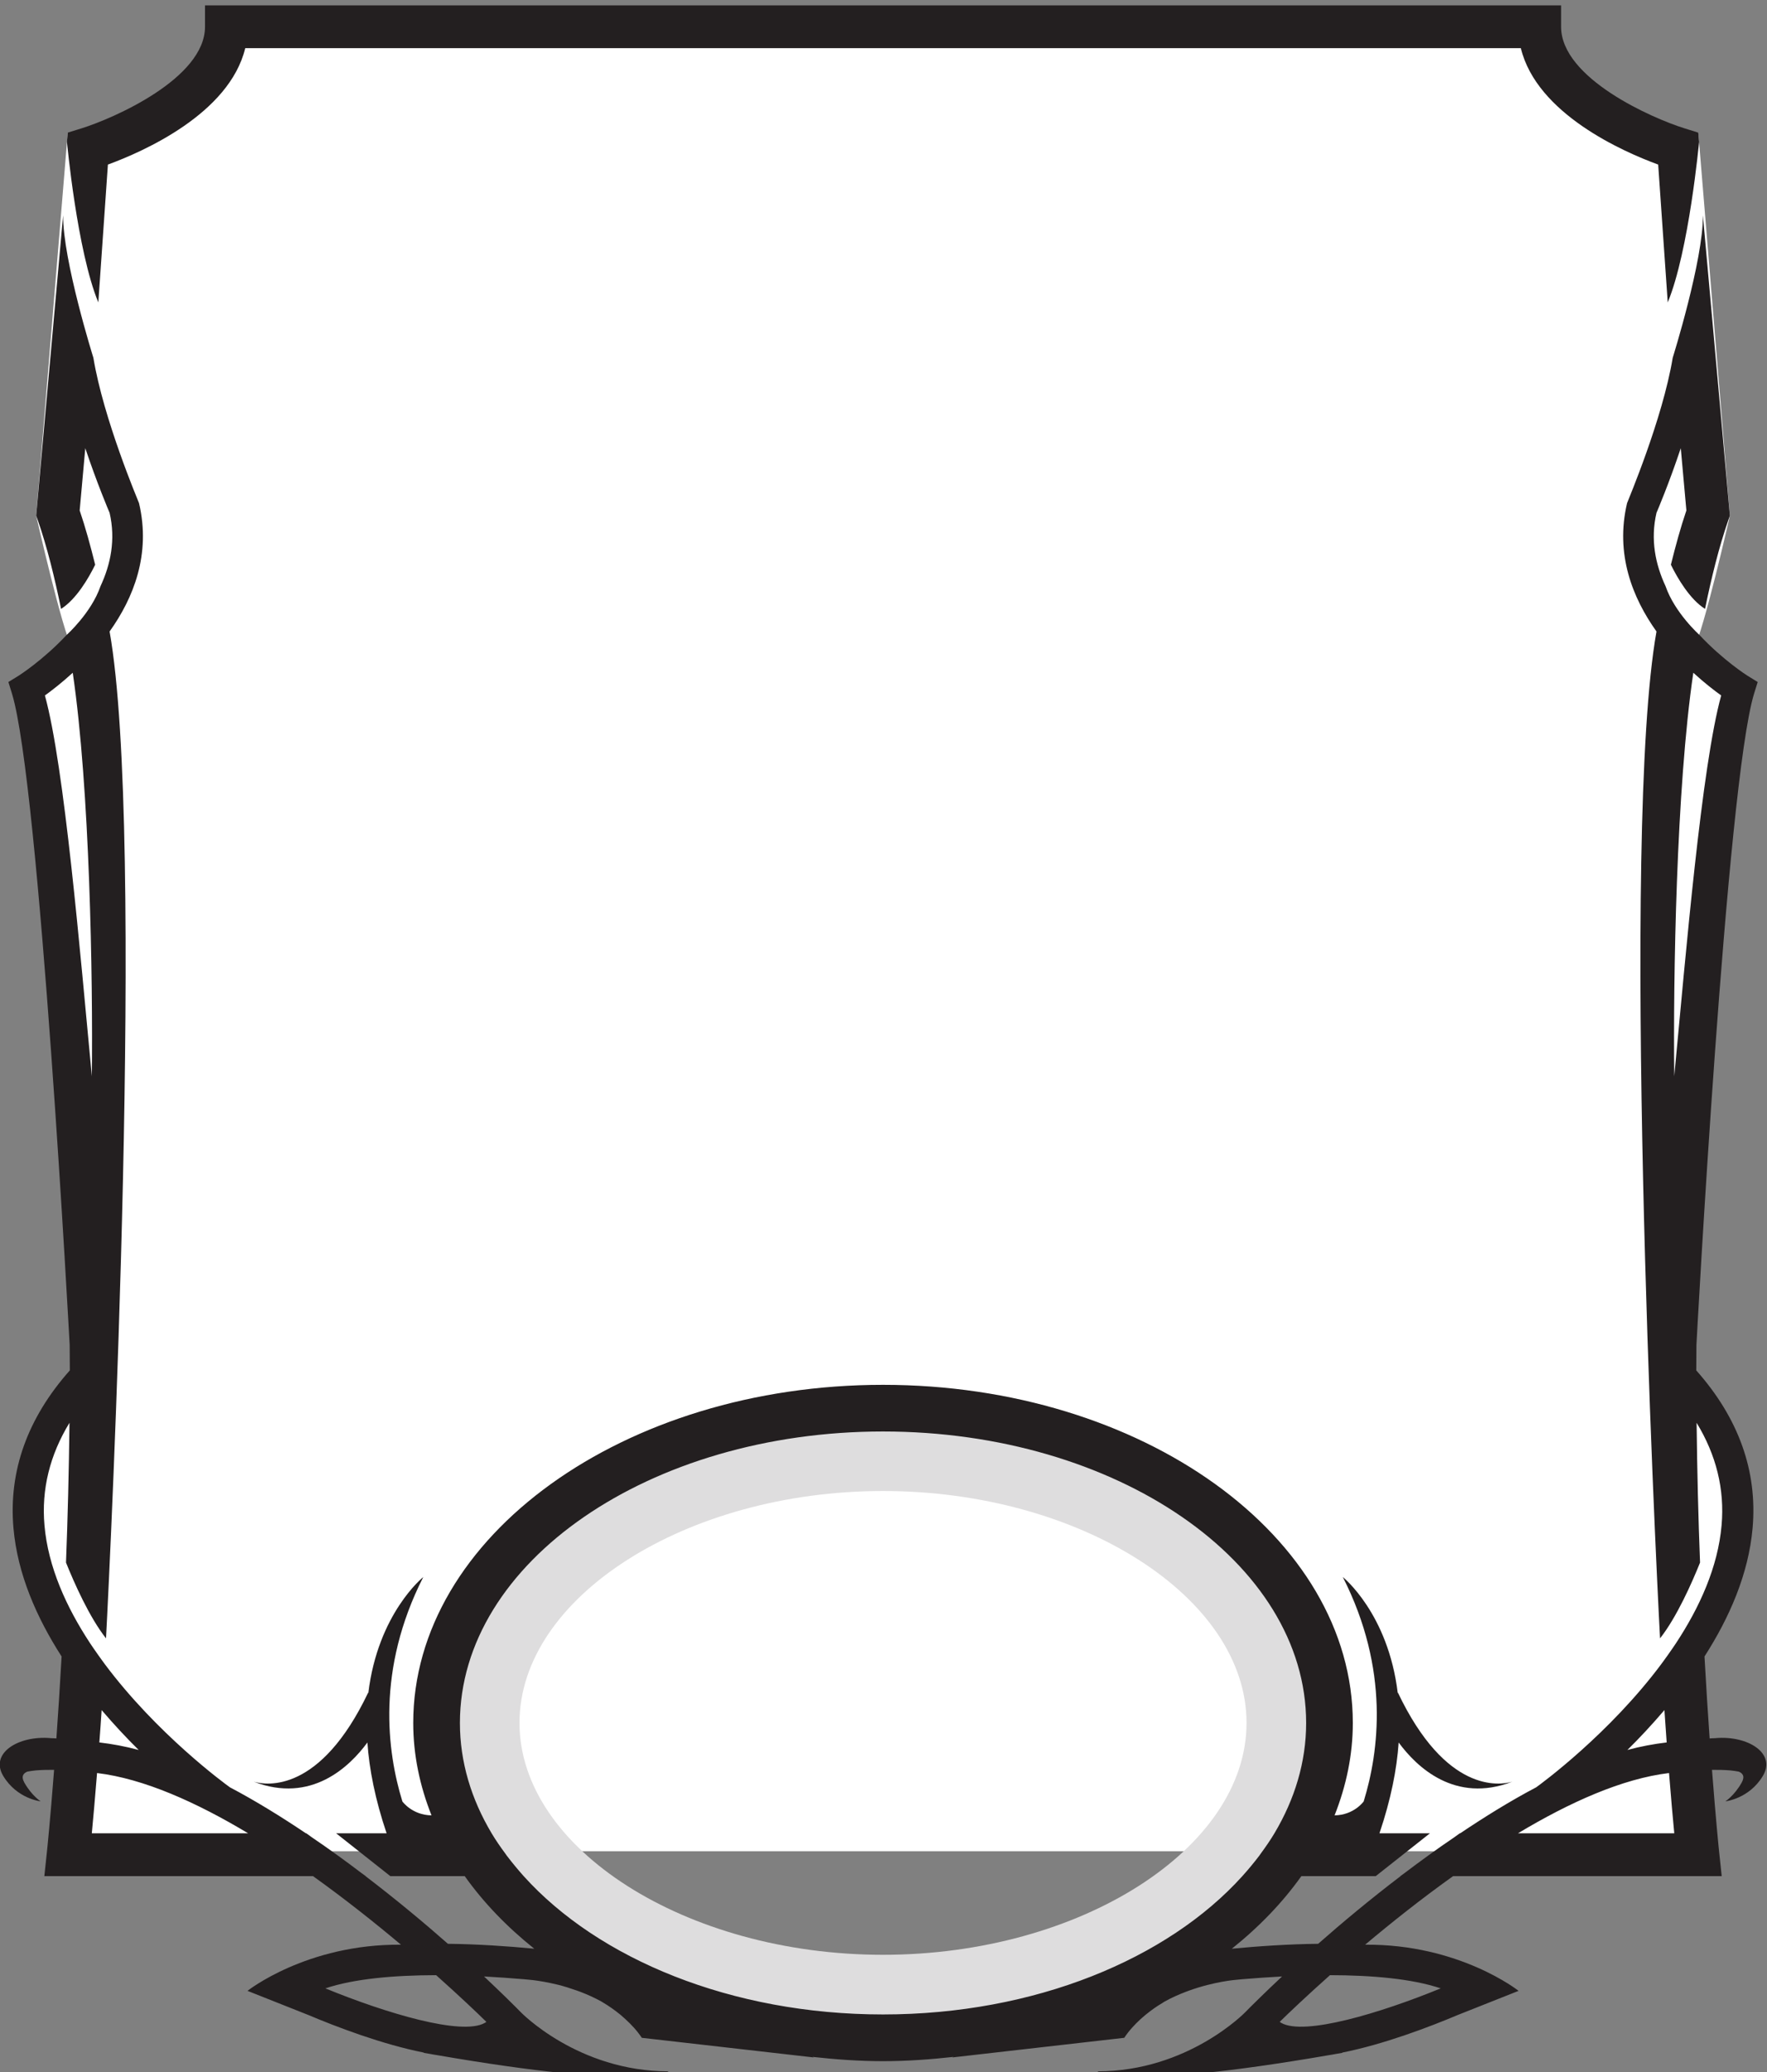 <svg width="71.002" height="83.243" version="1.1" viewBox="0 0 71.002 83.243" xml:space="preserve" xmlns="http://www.w3.org/2000/svg"><rect x="0" y="0" width="71.002" height="83.243" fill="#808080" stroke="none"/><g transform="matrix(1.333 0 0 -1.333 -40.75 867.59)"><g transform="translate(31.321 630.22)"><path d="m0 0s2.231-11.25 1.5-21.5c0 0-3.125-3.125 0.25-8.187l-0.28-5.472h48.795l-0.281 5.472c3.375 5.062 0.25 8.187 0.25 8.187-0.731 10.25 1.5 21.5 1.5 21.5l-1.437 1.062c0.312 0.563 1.098 4.029 1.098 4.029l-0.952 11.545c-2.853-1.177-4.693 3.139-4.693 3.139h-39.766s-1.839-4.316-4.693-3.139l-0.951-11.545s0.785-3.466 1.097-4.029z" fill="#fff"/></g><g transform="translate(57.188 591.94)"><path d="m0 0c-5.939 0-10.958 3.201-10.958 6.989s5.019 6.989 10.958 6.989 10.958-3.201 10.958-6.989-5.019-6.989-10.958-6.989m0-2.5c7.434 0 13.458 4.249 13.458 9.489s-6.024 9.489-13.458 9.489c-7.433 0-13.458-4.249-13.458-9.489s6.025-9.489 13.458-9.489" fill="#deddde"/></g><g transform="translate(33.534 641.74)"><path d="m0 0c-0.641 1.551-0.945 4.839-0.945 4.839l0.023 0.279 0.413 0.128c0.968 0.3 3.725 1.507 3.725 3.063v0.644h40.878v-0.644c0-1.556 2.756-2.763 3.724-3.063l0.412-0.128 0.024-0.279s-0.304-3.288-0.945-4.839l-0.288 4.155c-1.067 0.391-3.66 1.532-4.14 3.508h-38.452c-0.481-1.976-3.074-3.117-4.14-3.508zm-1.444-43.269-1e-3 -2e-3c0.055 0 0.121-4e-3 0.181-8e-3 0.052 0.733 0.106 1.561 0.157 2.47-0.75 1.167-1.329 2.48-1.451 3.868-0.151 1.724 0.426 3.321 1.699 4.754 0 0.252-3e-3 0.51-5e-3 0.767 0 0-0.907 16.929-1.74 19.634l-0.107 0.346 0.31 0.191c0.014 9e-3 0.736 0.468 1.445 1.227 0 0 0.746 0.667 1.022 1.471 0.306 0.657 0.461 1.404 0.274 2.21-0.031 0.072-0.379 0.891-0.733 1.948l-0.169-1.876c0.176-0.517 0.326-1.07 0.467-1.636-0.197-0.403-0.568-1.04-1.028-1.331-0.195 0.949-0.419 1.862-0.703 2.679l-0.047 0.13 0.812 9.054c-0.01-1.353 0.912-4.294 0.912-4.294 0.305-1.85 1.342-4.289 1.376-4.382 0.363-1.538-0.166-2.859-0.887-3.868 1.083-6.091 0.028-27.819-0.108-30.346-0.503 0.638-0.959 1.67-1.206 2.284 0.051 1.316 0.087 2.739 0.105 4.213-0.591-0.969-0.85-2.003-0.754-3.09 0.109-1.258 0.662-2.471 1.377-3.557 0.036-0.053 0.068-0.101 0.101-0.149 0.097-0.142 0.197-0.281 0.298-0.42 0.023-0.03 0.035-0.046 0.035-0.046v-2e-3c1.578-2.116 3.623-3.611 3.778-3.722 0.776-0.409 1.546-0.886 2.291-1.386h0.012l0.165-0.119c0.52-0.353 1.024-0.719 1.509-1.087l0.118-0.085h-7e-3c0.932-0.711 1.784-1.422 2.485-2.04 0.913-0.01 1.811-0.073 2.602-0.148-0.825 0.659-1.532 1.393-2.096 2.188h-2.243l-1.634 1.291h1.522c-0.344 1.019-0.523 1.93-0.579 2.736-0.541-0.736-1.695-1.846-3.424-1.182 0.392-0.112 2.002-0.347 3.448 2.687l4e-3 -0.016c0.289 2.406 1.657 3.498 1.657 3.498-1.42-2.791-1.091-5.268-0.63-6.764 8e-3 -9e-3 0.297-0.41 0.878-0.419-0.352 0.887-0.551 1.818-0.551 2.785 0 5.621 6.354 10.191 14.161 10.191 7.809 0 14.162-4.57 14.162-10.191 0-0.967-0.199-1.898-0.55-2.785 0.581 9e-3 0.869 0.41 0.877 0.419 0.461 1.496 0.791 3.973-0.629 6.764 0 0 1.368-1.092 1.656-3.498l4e-3 0.016c1.446-3.034 3.056-2.799 3.449-2.687-1.729-0.664-2.884 0.446-3.425 1.182-0.055-0.806-0.234-1.717-0.579-2.736h1.522l-1.634-1.291h-2.242c-0.565-0.795-1.272-1.529-2.096-2.188 0.79 0.075 1.688 0.138 2.602 0.148 0.701 0.618 1.552 1.329 2.485 2.04h-7e-3l0.117 0.085c0.486 0.368 0.988 0.734 1.51 1.087l0.165 0.119h0.012c0.745 0.5 1.514 0.977 2.291 1.386 0.154 0.111 2.199 1.606 3.777 3.722v2e-3s0.013 0.016 0.035 0.046c0.102 0.139 0.201 0.278 0.298 0.42 0.033 0.048 0.066 0.096 0.101 0.149 0.716 1.086 1.267 2.299 1.377 3.557 0.096 1.087-0.162 2.121-0.753 3.09 0.017-1.474 0.052-2.897 0.104-4.213-0.247-0.614-0.703-1.646-1.206-2.284-0.137 2.527-1.191 24.255-0.107 30.346-0.721 1.009-1.25 2.33-0.887 3.868 0.032 0.093 1.07 2.532 1.376 4.382 0 0 0.922 2.941 0.91 4.294l0.813-9.054-0.046-0.13c-0.284-0.817-0.508-1.73-0.703-2.679-0.46 0.291-0.831 0.928-1.029 1.331 0.141 0.566 0.291 1.119 0.467 1.636l-0.169 1.876c-0.353-1.057-0.701-1.876-0.732-1.948-0.188-0.806-0.033-1.553 0.273-2.21 0.277-0.804 1.022-1.471 1.022-1.471 0.71-0.759 1.431-1.218 1.446-1.227l0.31-0.191-0.108-0.346c-0.832-2.705-1.739-19.634-1.739-19.634-2e-3 -0.257-5e-3 -0.515-5e-3 -0.767 1.272-1.433 1.85-3.03 1.698-4.754-0.123-1.388-0.701-2.701-1.45-3.868 0.05-0.909 0.104-1.737 0.155-2.47 0.062 4e-3 0.127 8e-3 0.183 8e-3l-1e-3 2e-3c0.978 0.081 1.835-0.462 1.419-1.146-0.415-0.686-1.126-0.76-1.126-0.76s0.269 0.171 0.49 0.563c0.11 0.197 0.024 0.288-0.09 0.333-0.082 0.014-0.162 0.028-0.251 0.036h-2e-3c-0.18 0.015-0.369 0.019-0.551 0.017 0.117-1.52 0.211-2.438 0.217-2.488l0.076-0.715h-8.097c-0.962-0.687-1.868-1.408-2.652-2.067 2.842 0.025 4.626-1.391 4.626-1.391l-1.81-0.718 1e-3 1e-3c-0.874-0.37-2.259-0.897-3.515-1.145 9e-3 -2e-3 0.02-5e-3 0.02-5e-3 -0.077-0.014-0.143-0.024-0.218-0.037-0.055-0.01-0.108-0.021-0.161-0.028-6.348-1.099-7.011-0.494-7.011-0.494 2.731 0 4.453 1.781 4.453 1.781l0.157 0.159c0.065 0.063 0.407 0.407 0.954 0.92-0.404-0.022-0.8-0.05-1.184-0.082h-5e-3c-0.098-9e-3 -0.19-0.019-0.286-0.028-0.19-0.022-0.465-0.067-0.775-0.147-0.18-0.045-0.375-0.105-0.575-0.177-0.031-0.011-0.061-0.022-0.092-0.035-0.207-0.079-0.42-0.174-0.626-0.289-0.025-0.013-0.047-0.031-0.071-0.046-0.174-0.1-0.34-0.222-0.503-0.354-0.05-0.042-0.099-0.084-0.148-0.128-0.179-0.166-0.35-0.347-0.492-0.563l-5.187-0.592 0.041 0.017c-0.695-0.077-1.402-0.129-2.126-0.129-0.722 0-1.429 0.052-2.125 0.129l0.041-0.017-5.187 0.592c-0.145 0.218-0.317 0.401-0.499 0.567-0.047 0.044-0.096 0.085-0.145 0.128-0.167 0.135-0.341 0.26-0.519 0.365-0.021 0.011-0.039 0.025-0.059 0.036-0.209 0.115-0.42 0.209-0.626 0.288-0.04 0.015-0.078 0.029-0.115 0.042-0.197 0.069-0.392 0.131-0.568 0.174-0.302 0.073-0.565 0.117-0.75 0.139-0.096 9e-3 -0.189 0.019-0.286 0.028h-5e-3c-0.384 0.032-0.781 0.06-1.184 0.082 0.547-0.513 0.889-0.857 0.953-0.92l0.157-0.159s1.722-1.781 4.452-1.781c0 0-0.662-0.605-7.009 0.494-0.054 7e-3 -0.107 0.018-0.161 0.028-0.076 0.013-0.142 0.023-0.218 0.037 0 0 0.011 3e-3 0.019 5e-3 -1.257 0.248-2.641 0.775-3.514 1.145l1e-3 -1e-3 -1.81 0.718s1.783 1.416 4.626 1.391c-0.784 0.659-1.691 1.38-2.652 2.067h-8.098l0.076 0.715c6e-3 0.05 0.101 0.968 0.218 2.488-0.184 2e-3 -0.371-2e-3 -0.552-0.017h-2e-3c-0.089-8e-3 -0.169-0.022-0.251-0.036-0.113-0.045-0.201-0.136-0.091-0.333 0.221-0.392 0.49-0.563 0.49-0.563s-0.709 0.074-1.124 0.76c-0.417 0.684 0.44 1.227 1.419 1.146m48.949 19.948c0.353 3.722 0.825 9.338 1.415 11.476-0.212 0.151-0.512 0.384-0.84 0.684-0.516-3.485-0.608-9.215-0.575-12.16m-1.412-20.306c0.403 0.109 0.797 0.181 1.184 0.227-0.022 0.305-0.046 0.636-0.068 0.975-0.374-0.438-0.752-0.844-1.116-1.202m-3.298-2.511h4.711c-0.042 0.434-0.098 1.055-0.158 1.816-1.41-0.169-3-0.884-4.553-1.816m-7.183-5.683c0.015-0.012 0.031-0.023 0.049-0.033 0.694-0.391 2.98 0.294 4.804 1.042-0.862 0.291-2.073 0.396-3.338 0.398-0.708-0.631-1.239-1.136-1.515-1.407m-11.958 0.223c4.573 0 8.58 1.672 10.832 4.169 0.182 0.202 0.353 0.409 0.513 0.619 0.017 0.023 0.031 0.047 0.048 0.069 0.144 0.196 0.282 0.395 0.405 0.601 0.613 1.027 0.957 2.15 0.957 3.327 0 4.843-5.722 8.785-12.755 8.785-7.032 0-12.754-3.942-12.754-8.785 0-1.177 0.344-2.3 0.957-3.327 0.123-0.206 0.26-0.405 0.407-0.603 0.015-0.022 0.03-0.044 0.047-0.067 0.16-0.21 0.331-0.417 0.511-0.619 2.252-2.497 6.26-4.169 10.832-4.169m-13.471 1.184c-1.265-2e-3 -2.476-0.107-3.338-0.398 1.824-0.748 4.108-1.433 4.803-1.042 0.018 0.01 0.035 0.021 0.049 0.033-0.276 0.271-0.806 0.776-1.514 1.407m-10.152 7.014c0.389-0.046 0.781-0.118 1.186-0.227-0.364 0.358-0.743 0.764-1.117 1.202-0.022-0.339-0.045-0.67-0.069-0.975m-0.227-2.738h4.711c-1.553 0.932-3.144 1.647-4.553 1.816-0.062-0.761-0.116-1.382-0.158-1.816m1e-3 22.817c0.033 2.945-0.061 8.675-0.576 12.16-0.328-0.3-0.628-0.533-0.839-0.684 0.589-2.138 1.061-7.754 1.415-11.476" fill="#231f20"/></g></g></svg>
